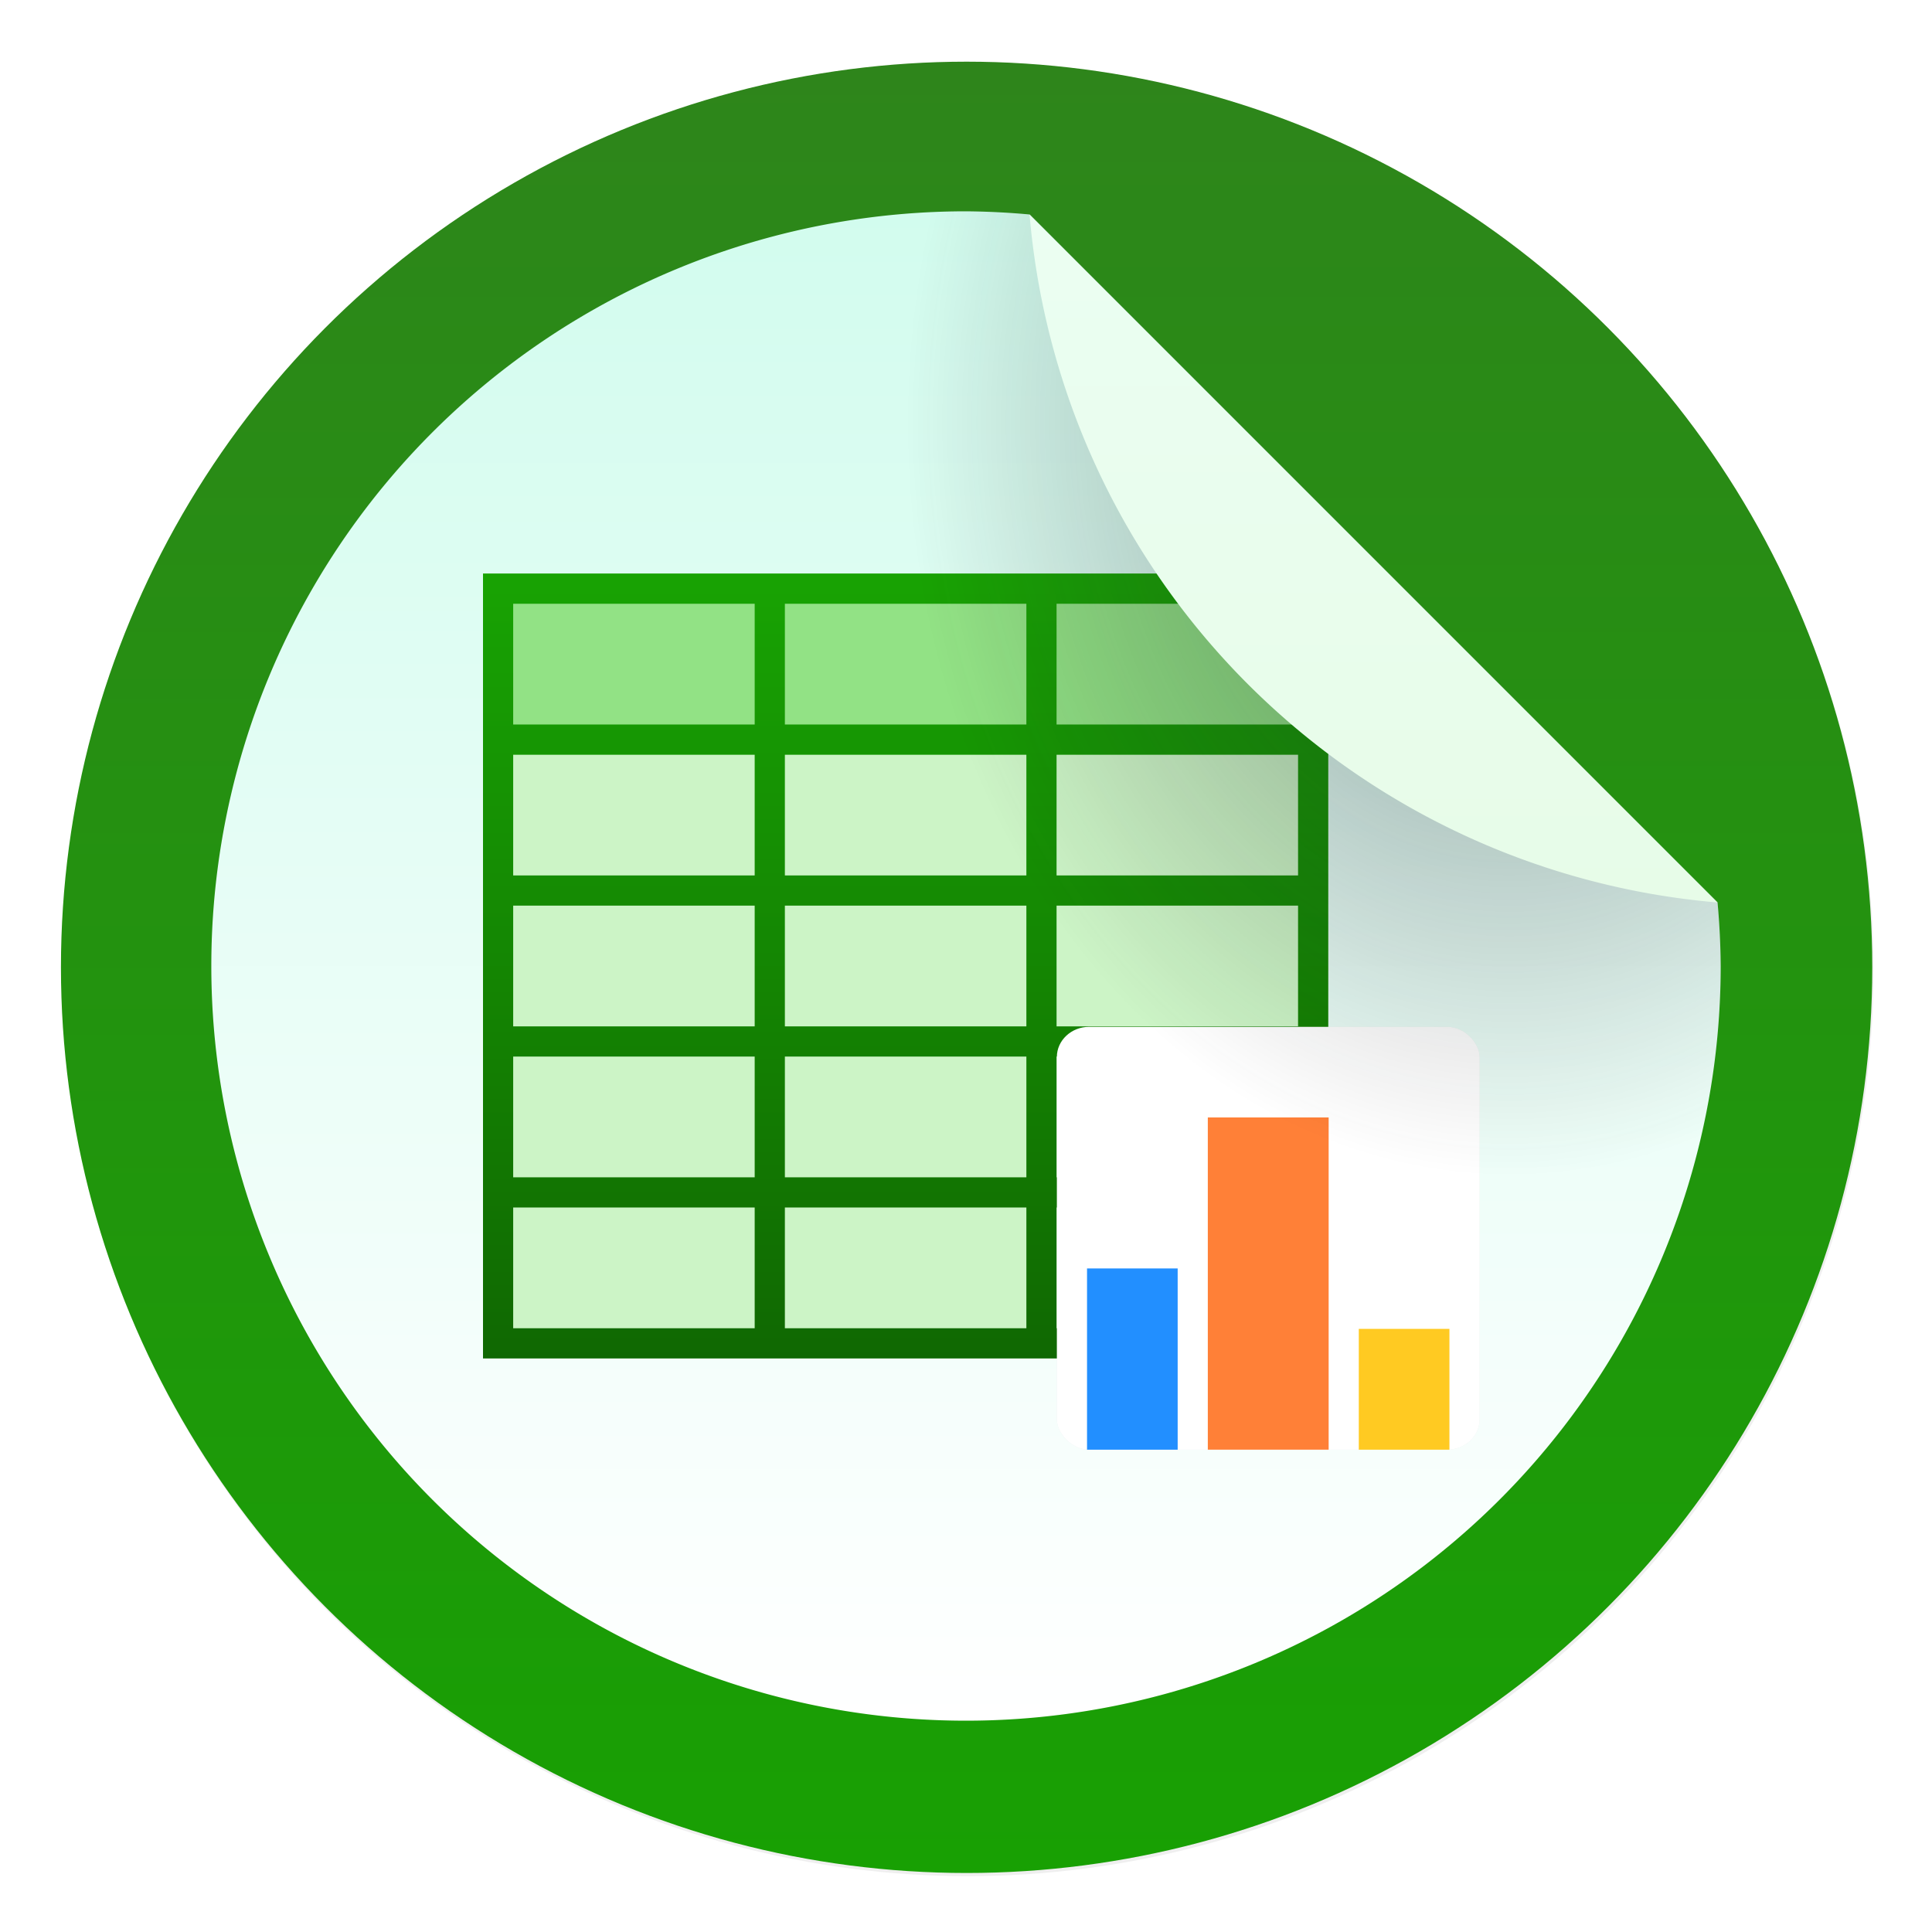 <svg width="64" height="64" xmlns="http://www.w3.org/2000/svg"><defs><linearGradient id="d" x1="399.57" x2="399.57" y1="545.8" y2="517.8" gradientTransform="translate(-826.36 -1107.5) scale(2.143)" gradientUnits="userSpaceOnUse"><stop stop-color="#3889e9" offset="0"/><stop stop-color="#5ea5fb" offset="1"/></linearGradient><linearGradient id="b" x1="32.02" x2="32.02" y1="2.043" y2="62.045" gradientUnits="userSpaceOnUse"><stop stop-color="#2e851b" offset="0"/><stop stop-color="#18a003" offset="1"/></linearGradient><linearGradient id="e" x1="32" x2="32" y1="7" y2="57" gradientUnits="userSpaceOnUse"><stop stop-color="#d2fcee" offset="0"/><stop stop-color="#fff" offset="1"/></linearGradient><linearGradient id="k" x1="45.501" x2="45.501" y1="7.106" y2="29.896" gradientUnits="userSpaceOnUse"><stop stop-color="#ebfef2" offset="0"/><stop stop-color="#e7fce8" offset="1"/></linearGradient><linearGradient id="i" x1="481" x2="481" y1="-759.64" y2="-764.64" gradientTransform="matrix(2.281 0 0 2.933 -1062.8 2276.6)" gradientUnits="userSpaceOnUse"><stop stop-color="#fff" offset="0"/><stop stop-color="#fff" offset="1"/></linearGradient><linearGradient id="g" x1="30" x2="30" y1="18" y2="44" gradientUnits="userSpaceOnUse"><stop stop-color="#18a303" offset="0"/><stop stop-color="#106802" offset="1"/></linearGradient><filter id="a" x="-.036" y="-.036" width="1.072" height="1.072" color-interpolation-filters="sRGB"><feGaussianBlur stdDeviation=".42"/></filter><filter id="c" x="-.036" y="-.036" width="1.072" height="1.072" color-interpolation-filters="sRGB"><feGaussianBlur stdDeviation=".75"/></filter><filter id="h" x="-.062" y="-.058" width="1.124" height="1.116" color-interpolation-filters="sRGB"><feGaussianBlur stdDeviation=".354"/></filter><filter id="f" x="-.058" y="-.062" width="1.116" height="1.125" color-interpolation-filters="sRGB"><feGaussianBlur stdDeviation=".675"/></filter><radialGradient id="j" cx="38.066" cy="26.192" r="25" gradientTransform="matrix(-.8 0 0 -1 80.453 40.192)" gradientUnits="userSpaceOnUse"><stop stop-color="#1e353c" stop-opacity=".485" offset="0"/><stop stop-color="#191919" stop-opacity="0" offset="1"/></radialGradient></defs><circle transform="translate(-826.36 -1107.5) scale(2.143)" cx="400.57" cy="531.8" r="14" filter="url(#a)" opacity=".25"/><g stroke-width="1.571"><circle cx="32.02" cy="32.044" r="30.001" fill="url(#b)"/><path d="M32 7A25 25 0 0 0 7 32a25 25 0 0 0 25 25 25 25 0 0 0 25-25 25 25 0 0 0-.104-2.103L34.106 7.105A25 25 0 0 0 32 7z" filter="url(#c)" opacity=".25"/><circle cx="32.02" cy="32.044" r="30.001" fill="none"/><path d="M32 7A25 25 0 0 0 7 32a25 25 0 0 0 25 25 25 25 0 0 0 25-25 25 25 0 0 0-.104-2.103L34.106 7.105A25 25 0 0 0 32 7z" fill="url(#e)"/></g><rect x="16" y="19" width="28" height="26" ry="0" fill-rule="evenodd" filter="url(#f)" opacity=".25" style="paint-order:normal"/><g transform="translate(0 1)" fill-rule="evenodd"><rect x="16" y="18" width="28" height="26" ry="0" fill="#ccf4c6" style="paint-order:normal"/><rect x="16" y="18" width="28" height="6" ry="0" fill="#92e285" style="paint-order:normal"/><path d="M16 18v26h28V18zm1 1h8v4h-8zm9 0h8v4h-8zm9 0h8v4h-8zm-18 5h8v4h-8zm9 0h8v4h-8zm9 0h8v4h-8zm-18 5h8v4h-8zm9 0h8v4h-8zm9 0h8v4h-8zm-18 5h8v4h-8zm9 0h8v4h-8zm9 0h8v4h-8zm-18 5h8v4h-8zm9 0h8v4h-8zm9 0h8v4h-8z" fill="url(#g)" style="paint-order:normal"/></g><g transform="matrix(1.023 0 0 .955 -.432 1.864)" stroke-width="1.012"><rect x="34.645" y="33.666" width="13.689" height="14.667" ry="1.048" filter="url(#h)" opacity=".25"/><rect x="34.645" y="33.666" width="13.689" height="14.667" ry="1.048" fill="url(#i)"/><path fill="#228fff" d="M35.622 42.047h2.935v6.287h-2.935z"/><path fill="#ff8037" d="M39.533 36.809h3.913v11.524h-3.913z"/><path fill="#ffca22" d="M44.422 44.143h2.935v4.191h-2.935z"/></g><path d="M32 7A25 25 0 0 0 7 32a25 25 0 0 0 25 25 25 25 0 0 0 25-25 25 25 0 0 0-.104-2.103L34.106 7.105A25 25 0 0 0 32 7z" fill="url(#j)"/><path d="M56.896 29.896 34.105 7.105a25 25 0 0 0 22.791 22.791z" fill="url(#k)"/></svg>
